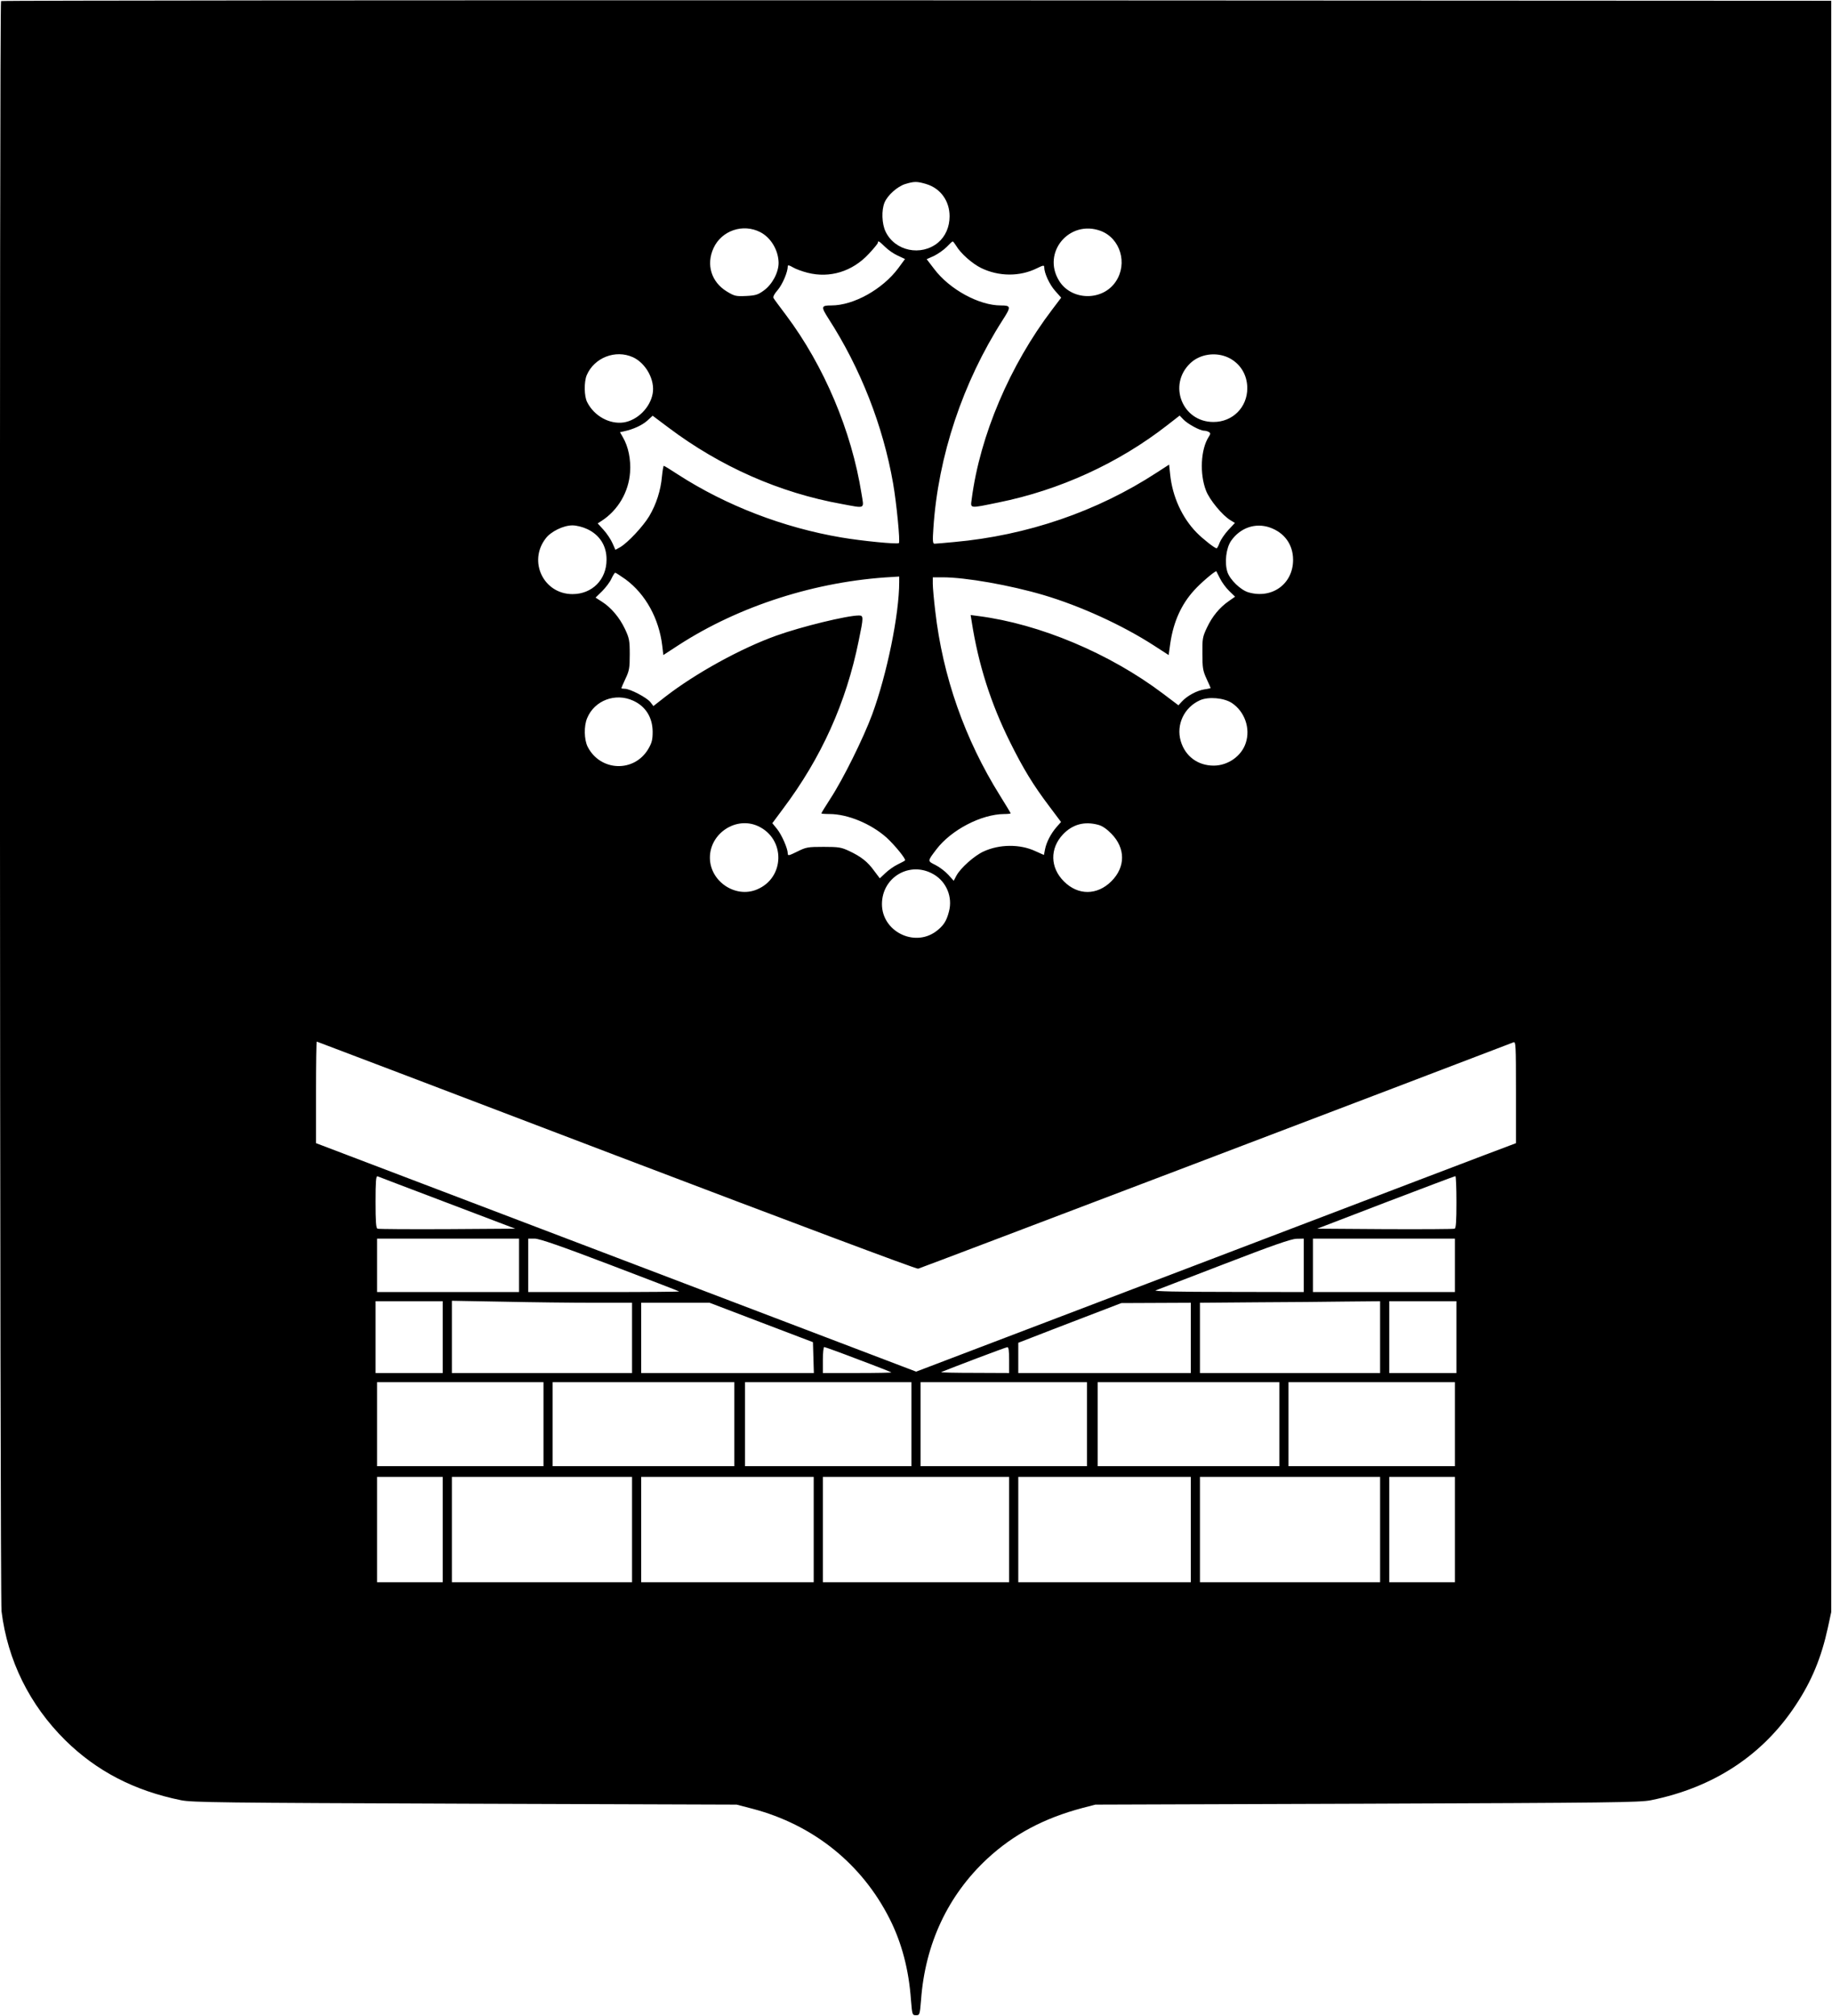 <?xml version="1.0" standalone="no"?>
<!DOCTYPE svg PUBLIC "-//W3C//DTD SVG 20010904//EN"
 "http://www.w3.org/TR/2001/REC-SVG-20010904/DTD/svg10.dtd">
<svg version="1.0" xmlns="http://www.w3.org/2000/svg"
 width="1200pt" height="1320pt" viewBox="0 0 1200 1320"
 preserveAspectRatio="xMidYMid meet">

<g transform="translate(0,1320) scale(0.1,-0.1)"
fill="#000000" stroke="none">
<path d="M7 13193 c-12 -11 -8 -10448 3 -10543 40 -323 184 -613 417 -844 206
-203 453 -331 758 -393 71 -15 272 -17 1860 -23 l1780 -6 104 -27 c399 -105
717 -361 899 -722 79 -157 125 -332 139 -530 8 -98 9 -100 33 -100 24 0 25 2
33 100 27 369 177 686 434 925 173 160 371 265 623 332 l85 22 1780 6 c1588 6
1789 8 1860 23 409 83 731 294 947 622 105 158 168 311 211 508 l22 102 0
5275 0 5275 -5991 3 c-3295 1 -5994 -1 -5997 -5z m6060 -1198 c93 -28 153
-110 153 -211 0 -70 -27 -132 -76 -173 -111 -91 -282 -55 -343 72 -25 51 -28
141 -7 191 20 48 83 104 135 121 60 18 77 18 138 0z m-1087 -315 c70 -36 119
-119 120 -201 0 -64 -42 -142 -98 -182 -37 -27 -54 -32 -115 -35 -67 -3 -76
-1 -127 30 -101 62 -136 176 -86 284 53 115 193 162 306 104z m2230 8 c128
-48 178 -213 99 -331 -86 -130 -291 -127 -372 5 -114 185 68 402 273 326z
m-1413 -104 c20 -20 57 -46 84 -58 l47 -22 -44 -60 c-103 -138 -292 -244 -439
-244 -67 0 -68 -8 -19 -85 210 -325 358 -702 424 -1080 23 -133 47 -381 38
-391 -9 -9 -244 14 -378 37 -378 64 -754 209 -1066 410 -50 33 -93 59 -96 59
-3 0 -8 -31 -12 -69 -8 -92 -37 -182 -83 -260 -40 -67 -140 -174 -191 -204
l-31 -17 -19 43 c-11 25 -37 64 -58 87 l-39 43 25 16 c108 70 178 189 187 318
6 85 -11 168 -47 230 l-19 33 27 6 c60 13 117 39 151 69 l36 33 104 -78 c339
-255 728 -427 1135 -500 158 -29 146 -36 129 68 -65 410 -245 836 -493 1167
-41 55 -79 105 -83 113 -5 8 4 27 28 54 31 37 65 117 65 154 0 10 9 8 33 -6
18 -11 61 -27 97 -36 145 -37 293 8 400 123 33 35 60 68 60 73 0 17 9 11 47
-26z m466 7 c29 -50 105 -117 164 -146 115 -56 253 -57 364 -2 43 21 49 22 49
7 0 -38 34 -112 71 -154 l40 -45 -59 -78 c-277 -364 -473 -825 -527 -1240 -8
-64 -20 -63 175 -23 402 81 788 258 1106 506 l81 63 24 -25 c27 -29 109 -74
136 -74 10 0 24 -4 32 -9 11 -7 11 -12 -2 -32 -52 -81 -60 -242 -17 -352 23
-60 108 -163 161 -194 l28 -17 -43 -46 c-24 -26 -49 -63 -57 -83 -7 -20 -16
-37 -20 -37 -12 0 -90 61 -131 103 -95 97 -158 235 -173 379 l-7 66 -82 -53
c-390 -254 -848 -411 -1326 -454 -63 -6 -121 -11 -129 -11 -11 0 -13 18 -7
103 31 470 192 953 454 1362 56 87 55 95 -12 95 -144 0 -337 106 -437 239
l-49 64 49 22 c26 13 63 39 82 58 19 20 36 36 39 36 3 1 13 -12 23 -28z
m-2117 -730 c85 -39 146 -150 129 -239 -17 -92 -100 -174 -190 -188 -93 -13
-193 42 -239 133 -20 39 -21 132 -3 176 49 115 188 170 303 118z m3899 -2 c78
-37 125 -112 125 -201 0 -125 -96 -221 -221 -221 -205 -1 -301 244 -152 385
63 60 166 75 248 37z m-4199 -1123 c82 -38 128 -110 127 -201 0 -130 -94 -225
-223 -225 -189 0 -292 213 -176 364 34 46 117 86 175 86 27 0 67 -10 97 -24z
m4472 10 c96 -34 152 -112 152 -212 0 -158 -139 -258 -294 -212 -51 16 -119
82 -136 132 -20 62 -9 157 24 205 60 86 160 120 254 87z m-327 -333 c12 -25
40 -63 61 -83 l38 -37 -40 -28 c-61 -42 -109 -100 -144 -174 -29 -61 -31 -74
-30 -171 0 -92 3 -112 27 -164 15 -32 27 -60 27 -61 0 -1 -19 -6 -42 -9 -49
-8 -112 -42 -146 -79 l-23 -25 -102 77 c-349 263 -806 455 -1206 507 l-53 7 7
-44 c44 -282 126 -537 251 -788 87 -175 151 -280 256 -419 l78 -104 -30 -34
c-37 -43 -66 -99 -75 -146 l-7 -36 -56 25 c-100 47 -235 46 -339 -2 -60 -27
-151 -108 -178 -158 l-18 -34 -35 39 c-20 22 -58 51 -84 64 -54 27 -54 24 5
102 97 128 295 231 445 232 23 0 42 2 42 5 0 2 -32 55 -70 116 -230 368 -375
779 -424 1209 -9 74 -16 154 -16 178 l0 42 64 0 c151 0 440 -51 661 -116 243
-72 516 -197 721 -329 l99 -64 11 79 c21 140 72 253 156 345 40 45 131 123
145 125 0 0 11 -21 24 -47z m-3894 -6 c132 -97 220 -258 241 -436 l7 -60 100
65 c397 257 902 419 1398 446 l47 3 0 -36 c0 -212 -80 -603 -177 -867 -57
-154 -190 -423 -273 -550 -33 -51 -60 -95 -60 -98 0 -2 24 -4 53 -4 120 0 273
-64 375 -155 56 -52 129 -142 120 -149 -1 -2 -23 -14 -48 -26 -25 -12 -61 -38
-81 -57 l-36 -34 -37 49 c-43 60 -87 94 -164 130 -51 24 -68 27 -167 27 -104
0 -115 -2 -173 -31 -55 -27 -62 -29 -62 -12 0 32 -39 121 -70 160 l-31 38 69
93 c252 335 415 696 497 1103 32 154 32 164 1 164 -77 0 -377 -73 -541 -132
-232 -83 -528 -246 -727 -400 l-78 -61 -20 26 c-24 30 -133 87 -167 87 -12 0
-23 2 -23 4 0 2 12 30 27 62 25 52 28 71 28 159 0 91 -3 106 -31 166 -36 76
-91 141 -151 179 l-42 27 43 42 c24 24 52 61 61 82 10 21 21 39 25 39 4 0 34
-20 67 -43z m51 -795 c81 -37 126 -109 127 -202 0 -54 -5 -73 -28 -113 -92
-157 -315 -149 -398 14 -23 47 -25 135 -3 187 48 116 185 168 302 114z m3921
-15 c84 -56 123 -166 91 -262 -28 -86 -117 -148 -210 -148 -105 0 -187 62
-216 161 -31 107 22 220 126 267 56 25 157 16 209 -18z m-3104 -806 c181 -83
177 -339 -7 -415 -141 -59 -307 53 -308 207 -1 160 171 274 315 208z m2230 8
c26 -7 56 -28 85 -58 93 -95 93 -218 0 -311 -93 -93 -219 -94 -311 -1 -91 90
-93 216 -6 308 63 66 141 87 232 62z m-1079 -324 c84 -49 125 -149 100 -243
-16 -64 -37 -95 -87 -132 -143 -103 -352 3 -352 180 0 178 185 285 339 195z
m-2080 -1841 c1141 -434 1966 -744 1978 -741 15 3 3478 1320 3899 1482 16 7
17 -13 17 -327 l0 -333 -42 -16 c-24 -8 -908 -345 -1965 -748 l-1922 -732
-1965 748 -1966 748 0 333 c0 182 2 332 5 332 2 0 885 -336 1961 -746z m-1106
-310 l445 -169 -445 -3 c-245 -1 -451 0 -457 3 -10 3 -13 48 -13 176 0 133 3
170 13 167 6 -3 212 -81 457 -174z m6610 6 c0 -127 -3 -172 -12 -175 -7 -3
-213 -4 -457 -3 l-443 3 448 172 c247 94 452 172 457 172 4 1 7 -76 7 -169z
m-6140 -415 l0 -175 -465 0 -465 0 0 175 0 175 465 0 465 0 0 -175z m595 4
c247 -94 452 -173 454 -175 2 -2 -219 -4 -492 -4 l-497 0 0 175 0 175 42 0
c31 0 167 -47 493 -171z m4545 -4 l0 -175 -497 1 c-329 0 -490 4 -473 10 14 5
216 83 450 173 319 123 437 164 473 165 l47 1 0 -175z m990 0 l0 -175 -465 0
-465 0 0 175 0 175 465 0 465 0 0 -175z m-6630 -470 l0 -235 -220 0 -220 0 0
235 0 235 220 0 220 0 0 -235z m988 225 l252 0 0 -230 0 -230 -590 0 -590 0 0
237 0 236 338 -6 c185 -4 451 -7 590 -7z m5152 -225 l0 -235 -590 0 -590 0 0
230 0 230 368 3 c202 1 467 3 590 5 l222 2 0 -235z m500 0 l0 -235 -220 0
-220 0 0 235 0 235 220 0 220 0 0 -235z m-4554 96 l339 -129 3 -101 3 -101
-566 0 -565 0 0 230 0 230 224 0 224 0 338 -129z m2814 -101 l0 -230 -565 0
-565 0 0 99 0 99 93 36 c50 20 202 78 337 130 l245 94 228 1 227 1 0 -230z
m-2179 -141 c118 -44 216 -83 218 -85 2 -2 -98 -4 -222 -4 l-227 0 0 85 c0 47
4 85 9 85 5 0 105 -36 222 -81z m989 -4 l0 -85 -227 1 c-126 0 -223 2 -218 5
68 28 423 163 433 163 9 1 12 -22 12 -84z m-3050 -420 l0 -275 -545 0 -545 0
0 275 0 275 545 0 545 0 0 -275z m1250 0 l0 -275 -595 0 -595 0 0 275 0 275
595 0 595 0 0 -275z m1160 0 l0 -275 -545 0 -545 0 0 275 0 275 545 0 545 0 0
-275z m1150 0 l0 -275 -545 0 -545 0 0 275 0 275 545 0 545 0 0 -275z m1260 0
l0 -275 -595 0 -595 0 0 275 0 275 595 0 595 0 0 -275z m1150 0 l0 -275 -545
0 -545 0 0 275 0 275 545 0 545 0 0 -275z m-6630 -690 l0 -345 -215 0 -215 0
0 345 0 345 215 0 215 0 0 -345z m1240 0 l0 -345 -590 0 -590 0 0 345 0 345
590 0 590 0 0 -345z m1190 0 l0 -345 -565 0 -565 0 0 345 0 345 565 0 565 0 0
-345z m1280 0 l0 -345 -610 0 -610 0 0 345 0 345 610 0 610 0 0 -345z m1190 0
l0 -345 -565 0 -565 0 0 345 0 345 565 0 565 0 0 -345z m1240 0 l0 -345 -590
0 -590 0 0 345 0 345 590 0 590 0 0 -345z m490 0 l0 -345 -215 0 -215 0 0 345
0 345 215 0 215 0 0 -345z"/>
</g>
</svg>
